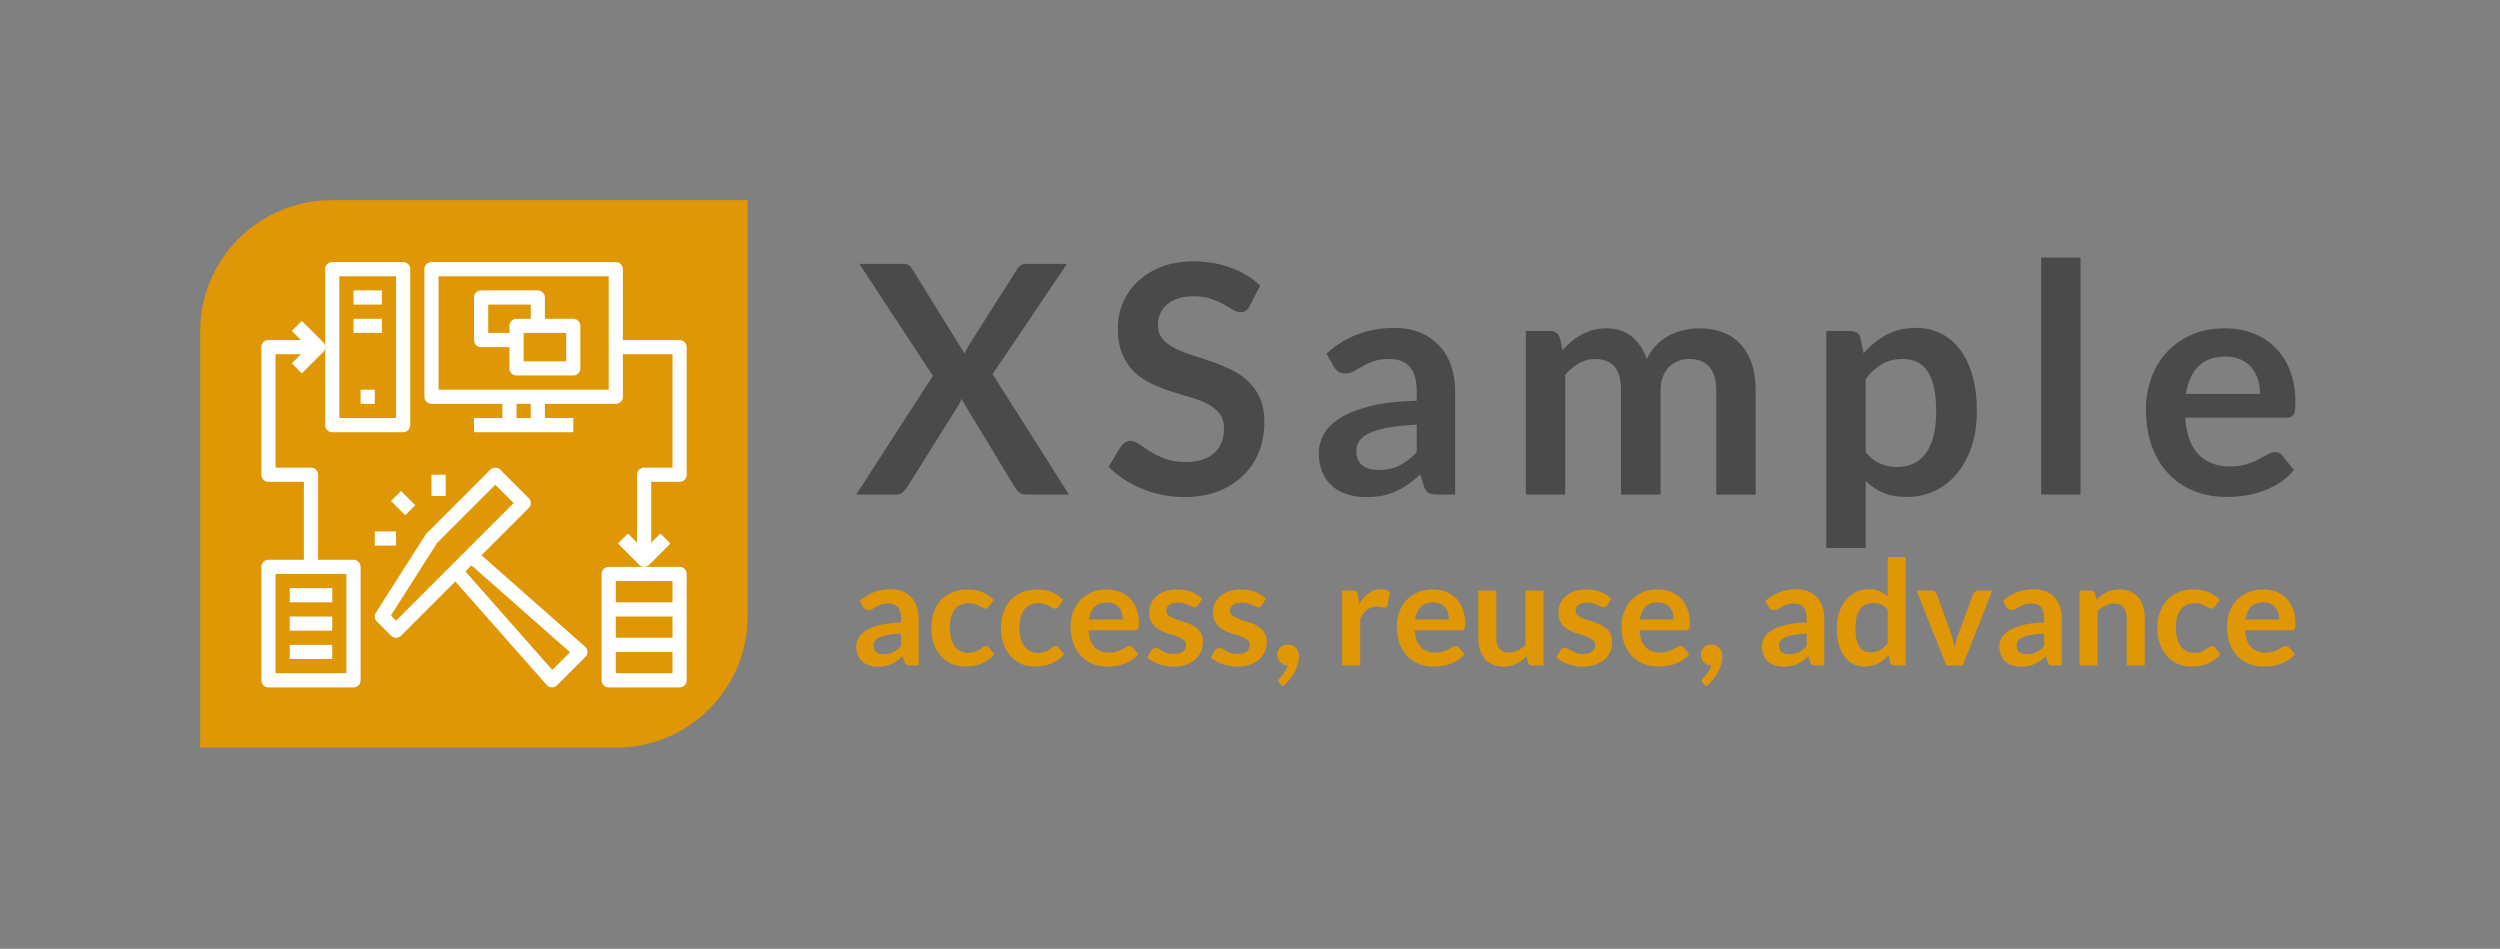<svg xmlns="http://www.w3.org/2000/svg" id="SvgjsSvg238939" width="4096" height="1554.565" version="1.1" xmlns:xlink="http://www.w3.org/1999/xlink" xmlns:svgjs="http://svgjs.com/svgjs"><rect width="100%" height="100%" fill="#808080" stroke="none"/><defs id="SvgjsDefs238940"></defs><g id="SvgjsG238941" transform="translate(328, 328) scale(34.4)" opacity="1"><defs id="SvgjsDefs75552"></defs><g id="SvgjsG75553" transform="scale(0.216)" opacity="1"><g id="SvgjsG75554" class="9CbTZCT4v" transform="translate(0, 0) scale(1.207)" light-content="false" non-strokable="false" fill="#e09706"><path d="M24 0h76v76c0 13.255-10.745 24-24 24H0V24C0 10.745 10.745 0 24 0z"></path></g><g id="SvgjsG75555" class="iuI4qYyWGp" transform="translate(10.363, 10.519) scale(1.563)" light-content="true" non-strokable="false" fill="#ffffff"><path d="M12 26h10a1 1 0 0 0 1-1V3a1 1 0 0 0-1-1H12a1 1 0 0 0-1 1v22a1 1 0 0 0 1 1zm1-22h8v20h-8V4zM6 48h6v2H6zm0 4h6v2H6zm0 4h6v2H6z"></path><path d="M3 62h12a1 1 0 0 0 1-1V45a1 1 0 0 0-1-1h-5V32a1 1 0 0 0-1-1H4V15h3.586l-1.293 1.293 1.414 1.414 3-3a.997.997 0 0 0 0-1.414l-3-3-1.414 1.414L7.586 13H3a1 1 0 0 0-1 1v18a1 1 0 0 0 1 1h5v11H3a1 1 0 0 0-1 1v16a1 1 0 0 0 1 1zm1-16h10v14H4V46zm46 0v15a1 1 0 0 0 1 1h10a1 1 0 0 0 1-1V46a1 1 0 0 0-1-1H51a1 1 0 0 0-1 1zm2 6h8v3h-8v-3zm0 8v-3h8v3h-8zm8-13v3h-8v-3h8zM16 20h2v2h-2zM15 6h4v2h-4zm0 4h4v2h-4zm18 4h4v3a1 1 0 0 0 1 1h8a1 1 0 0 0 1-1v-6a1 1 0 0 0-1-1h-4V7a1 1 0 0 0-1-1h-8a1 1 0 0 0-1 1v6a1 1 0 0 0 1 1zm12 2h-6v-4h6v4zM34 8h6v2h-2a1 1 0 0 0-1 1v1h-3V8z"></path><path d="M61 13h-8V3a1 1 0 0 0-1-1H26a1 1 0 0 0-1 1v18a1 1 0 0 0 1 1h10v2h-4v2h14v-2h-4v-2h10a1 1 0 0 0 1-1v-6h7v16h-4a.997.997 0 0 0-1 1v9.586l-1.293-1.293-1.414 1.414 3 3a.997.997 0 0 0 1.414 0l3-3-1.414-1.414L57 41.586V33h4a.997.997 0 0 0 1-1V14a1 1 0 0 0-1-1zM40 24h-2v-2h2v2zm11-4H27V4h24v16zM25.156 40.463l-7 11a1 1 0 0 0 .137 1.244l2 2a.997.997 0 0 0 1.414 0l7.654-7.654L42.25 61.662c.183.207.443.329.719.338H43c.265 0 .52-.105.707-.293l4-4a.998.998 0 0 0-.046-1.457L33.054 43.361l6.654-6.654a.999.999 0 0 0 0-1.414l-4-4a.999.999 0 0 0-1.414 0l-9 9a.934.934 0 0 0-.138.17zM43.045 59.54L30.778 45.637l.859-.859L45.54 57.045l-2.495 2.495zM35 33.414L37.586 36l-6.699 6.699-2.188 2.188L21 52.586l-.726-.726 6.51-10.231L35 33.414zm-14.707 2.293l1.414-1.414 2 2-1.415 1.414zM26 32h2v3h-2zm-8 8h3v2h-3z"></path></g><g id="SvgjsG75556" class="text" transform="translate(304.325, 64.904) scale(1)" light-content="false" fill="#4a4a4a"><path d="M-142.76 -26.17L-159.67 0L-150.81 0C-150.25 0 -149.78 -0.17 -149.4 -0.51C-149.03 -0.85 -148.71 -1.22 -148.45 -1.62L-137.16 -19.63C-137.05 -19.84 -136.93 -20.06 -136.81 -20.31C-136.7 -20.56 -136.59 -20.82 -136.5 -21.1L-124.71 -1.62C-124.46 -1.2 -124.13 -0.82 -123.75 -0.49C-123.36 -0.16 -122.85 0 -122.22 0L-112.76 0L-129.6 -26.55L-113.21 -50.86L-122.29 -50.86C-123.11 -50.86 -123.78 -50.42 -124.29 -49.55L-134.88 -32.85C-135.07 -32.54 -135.23 -32.25 -135.37 -31.95C-135.51 -31.66 -135.64 -31.36 -135.76 -31.06L-147.33 -49.73C-147.56 -50.13 -147.83 -50.42 -148.12 -50.59C-148.41 -50.77 -148.89 -50.86 -149.54 -50.86L-158.97 -50.86Z M-72.91 -41.61L-70.59 -46.07C-72.37 -47.76 -74.53 -49.07 -77.06 -50.01C-79.59 -50.95 -82.36 -51.42 -85.36 -51.42C-88.01 -51.42 -90.36 -51.01 -92.43 -50.19C-94.49 -49.37 -96.23 -48.28 -97.65 -46.92C-99.07 -45.56 -100.15 -44 -100.89 -42.24C-101.62 -40.48 -101.99 -38.68 -101.99 -36.82C-101.99 -34.5 -101.66 -32.55 -100.99 -30.97C-100.32 -29.38 -99.44 -28.07 -98.34 -27.01C-97.23 -25.96 -95.98 -25.1 -94.57 -24.44C-93.17 -23.79 -91.74 -23.22 -90.28 -22.76C-88.83 -22.29 -87.4 -21.85 -85.99 -21.45C-84.58 -21.06 -83.33 -20.57 -82.23 -19.99C-81.13 -19.42 -80.24 -18.71 -79.57 -17.87C-78.9 -17.02 -78.57 -15.93 -78.57 -14.6C-78.57 -12.2 -79.31 -10.37 -80.79 -9.09C-82.26 -7.81 -84.35 -7.17 -87.05 -7.17C-88.8 -7.17 -90.31 -7.42 -91.57 -7.9C-92.82 -8.38 -93.91 -8.91 -94.84 -9.5C-95.76 -10.08 -96.57 -10.62 -97.25 -11.1C-97.93 -11.58 -98.56 -11.82 -99.14 -11.82C-99.59 -11.82 -99.99 -11.71 -100.36 -11.48C-100.72 -11.26 -101.03 -10.98 -101.29 -10.66L-104.03 -6.12C-103.05 -5.11 -101.93 -4.2 -100.67 -3.38C-99.42 -2.56 -98.07 -1.85 -96.63 -1.27C-95.19 -0.68 -93.68 -0.23 -92.11 0.09C-90.54 0.4 -88.95 0.56 -87.33 0.56C-84.51 0.56 -82.02 0.13 -79.84 -0.72C-77.66 -1.58 -75.81 -2.75 -74.3 -4.24C-72.78 -5.73 -71.64 -7.47 -70.85 -9.48C-70.07 -11.48 -69.67 -13.63 -69.67 -15.93C-69.67 -18.04 -70.01 -19.84 -70.67 -21.31C-71.34 -22.79 -72.23 -24.04 -73.33 -25.06C-74.43 -26.08 -75.69 -26.92 -77.09 -27.59C-78.5 -28.26 -79.94 -28.85 -81.4 -29.35C-82.87 -29.85 -84.3 -30.33 -85.71 -30.77C-87.12 -31.22 -88.37 -31.72 -89.47 -32.29C-90.58 -32.85 -91.46 -33.53 -92.13 -34.33C-92.8 -35.12 -93.13 -36.12 -93.13 -37.32C-93.13 -38.25 -92.97 -39.12 -92.64 -39.9C-92.31 -40.69 -91.81 -41.36 -91.14 -41.92C-90.48 -42.49 -89.65 -42.93 -88.68 -43.24C-87.71 -43.56 -86.57 -43.72 -85.25 -43.72C-83.8 -43.72 -82.54 -43.53 -81.47 -43.17C-80.41 -42.81 -79.47 -42.4 -78.68 -41.96C-77.88 -41.51 -77.19 -41.11 -76.6 -40.74C-76.01 -40.38 -75.49 -40.2 -75.02 -40.2C-74.55 -40.2 -74.14 -40.31 -73.8 -40.52C-73.46 -40.73 -73.17 -41.09 -72.91 -41.61Z M-27.61 0L-27.61 -22.79C-27.61 -24.83 -27.91 -26.71 -28.51 -28.42C-29.1 -30.13 -29.98 -31.6 -31.13 -32.83C-32.27 -34.06 -33.68 -35.02 -35.33 -35.72C-36.98 -36.41 -38.86 -36.75 -40.97 -36.75C-46.84 -36.75 -51.84 -34.85 -55.99 -31.06L-54.41 -28.28C-54.15 -27.83 -53.81 -27.46 -53.39 -27.15C-52.97 -26.85 -52.46 -26.69 -51.88 -26.69C-51.17 -26.69 -50.53 -26.86 -49.94 -27.19C-49.36 -27.51 -48.72 -27.88 -48.02 -28.29C-47.33 -28.7 -46.52 -29.07 -45.58 -29.4C-44.64 -29.73 -43.47 -29.89 -42.06 -29.89C-40.12 -29.89 -38.63 -29.31 -37.61 -28.15C-36.59 -26.99 -36.08 -25.21 -36.08 -22.79L-36.08 -20.68C-40.19 -20.59 -43.62 -20.19 -46.39 -19.48C-49.16 -18.78 -51.37 -17.9 -53.04 -16.83C-54.7 -15.76 -55.89 -14.57 -56.61 -13.24C-57.32 -11.92 -57.68 -10.57 -57.68 -9.21C-57.68 -7.6 -57.42 -6.18 -56.91 -4.96C-56.39 -3.74 -55.67 -2.72 -54.74 -1.9C-53.82 -1.08 -52.71 -0.46 -51.42 -0.05C-50.13 0.36 -48.72 0.56 -47.2 0.56C-45.91 0.56 -44.74 0.46 -43.68 0.25C-42.63 0.04 -41.63 -0.28 -40.69 -0.7C-39.75 -1.13 -38.85 -1.65 -37.97 -2.27C-37.09 -2.89 -36.19 -3.61 -35.28 -4.43L-34.5 -1.86C-34.27 -1.11 -33.92 -0.62 -33.45 -0.37C-32.98 -0.12 -32.33 0 -31.51 0ZM-44.49 -5.42C-45.94 -5.42 -47.12 -5.74 -48.02 -6.4C-48.93 -7.06 -49.38 -8.15 -49.38 -9.67C-49.38 -10.45 -49.16 -11.16 -48.73 -11.82C-48.29 -12.47 -47.56 -13.05 -46.53 -13.54C-45.5 -14.03 -44.13 -14.44 -42.43 -14.75C-40.73 -15.07 -38.62 -15.29 -36.08 -15.4L-36.08 -9.32C-36.72 -8.66 -37.34 -8.1 -37.97 -7.61C-38.59 -7.13 -39.23 -6.73 -39.9 -6.4C-40.57 -6.07 -41.28 -5.83 -42.03 -5.66C-42.78 -5.5 -43.6 -5.42 -44.49 -5.42Z M-12.03 0L-3.34 0L-3.34 -26.41C-2.4 -27.49 -1.39 -28.34 -0.3 -28.96C0.79 -29.58 1.96 -29.89 3.2 -29.89C5.1 -29.89 6.54 -29.34 7.51 -28.24C8.48 -27.14 8.97 -25.38 8.97 -22.97L8.97 0L17.69 0L17.69 -22.97C17.69 -24.09 17.85 -25.09 18.18 -25.96C18.51 -26.82 18.96 -27.54 19.54 -28.12C20.11 -28.69 20.78 -29.13 21.54 -29.44C22.3 -29.74 23.13 -29.89 24.02 -29.89C25.97 -29.89 27.44 -29.31 28.45 -28.15C29.46 -26.99 29.97 -25.26 29.97 -22.97L29.97 0L38.65 0L38.65 -22.97C38.65 -25.15 38.38 -27.08 37.83 -28.77C37.27 -30.46 36.47 -31.89 35.42 -33.06C34.36 -34.23 33.06 -35.12 31.51 -35.73C29.97 -36.34 28.19 -36.65 26.2 -36.65C25.05 -36.65 23.91 -36.52 22.77 -36.26C21.64 -36 20.56 -35.6 19.55 -35.06C18.55 -34.53 17.62 -33.83 16.78 -32.97C15.93 -32.12 15.23 -31.09 14.67 -29.89C13.94 -31.93 12.84 -33.57 11.38 -34.8C9.91 -36.03 8.04 -36.65 5.77 -36.65C4.69 -36.65 3.7 -36.52 2.8 -36.28C1.89 -36.03 1.05 -35.7 0.26 -35.28C-0.52 -34.85 -1.26 -34.35 -1.95 -33.76C-2.64 -33.18 -3.31 -32.53 -3.94 -31.83L-4.5 -34.5C-4.85 -35.56 -5.59 -36.08 -6.72 -36.08L-12.03 -36.08Z M54.23 11.78L62.92 11.78L62.92 -2.99C64.05 -1.89 65.32 -1.03 66.74 -0.4C68.15 0.22 69.88 0.53 71.92 0.53C74.29 0.53 76.43 0.05 78.34 -0.9C80.25 -1.85 81.88 -3.17 83.23 -4.85C84.58 -6.54 85.62 -8.53 86.34 -10.83C87.07 -13.13 87.43 -15.63 87.43 -18.32C87.43 -21.28 87.11 -23.9 86.47 -26.18C85.82 -28.47 84.91 -30.39 83.72 -31.95C82.54 -33.51 81.13 -34.7 79.5 -35.52C77.87 -36.34 76.07 -36.75 74.1 -36.75C71.57 -36.75 69.36 -36.24 67.47 -35.21C65.59 -34.17 63.92 -32.83 62.46 -31.16L61.76 -34.5C61.64 -35.04 61.38 -35.44 60.99 -35.7C60.59 -35.96 60.11 -36.08 59.54 -36.08L54.23 -36.08ZM71.11 -29.89C72.26 -29.89 73.29 -29.68 74.19 -29.26C75.09 -28.84 75.86 -28.17 76.5 -27.26C77.13 -26.34 77.61 -25.15 77.95 -23.69C78.29 -22.22 78.46 -20.43 78.46 -18.32C78.46 -16.24 78.27 -14.43 77.87 -12.89C77.47 -11.35 76.9 -10.08 76.16 -9.07C75.42 -8.07 74.52 -7.32 73.45 -6.82C72.39 -6.33 71.2 -6.08 69.88 -6.08C68.55 -6.08 67.3 -6.32 66.14 -6.81C64.98 -7.29 63.9 -8.14 62.92 -9.36L62.92 -25.53C64.02 -26.92 65.21 -27.99 66.49 -28.75C67.77 -29.51 69.31 -29.89 71.11 -29.89Z M110.29 -52.26L101.61 -52.26L101.61 0L110.29 0Z M142.05 -36.65C139.36 -36.65 136.94 -36.18 134.79 -35.24C132.64 -34.3 130.83 -33.03 129.34 -31.42C127.85 -29.82 126.71 -27.93 125.91 -25.76C125.11 -23.59 124.71 -21.28 124.71 -18.82C124.71 -15.65 125.17 -12.87 126.09 -10.46C127 -8.06 128.25 -6.04 129.85 -4.41C131.44 -2.78 133.32 -1.55 135.48 -0.72C137.63 0.11 139.97 0.53 142.47 0.53C143.74 0.53 145.05 0.43 146.4 0.25C147.74 0.06 149.07 -0.26 150.37 -0.72C151.67 -1.18 152.92 -1.79 154.12 -2.55C155.31 -3.31 156.39 -4.26 157.35 -5.38L154.82 -8.55C154.63 -8.8 154.41 -9 154.15 -9.14C153.89 -9.28 153.59 -9.36 153.24 -9.36C152.7 -9.36 152.14 -9.19 151.57 -8.86C150.99 -8.53 150.32 -8.17 149.56 -7.77C148.8 -7.37 147.91 -7.01 146.89 -6.68C145.87 -6.35 144.66 -6.19 143.25 -6.19C140.39 -6.19 138.09 -7.06 136.36 -8.79C134.62 -10.53 133.62 -13.25 133.37 -16.95L155.66 -16.95C156.06 -16.95 156.39 -17 156.65 -17.11C156.91 -17.22 157.11 -17.39 157.26 -17.64C157.42 -17.88 157.52 -18.22 157.58 -18.66C157.64 -19.09 157.67 -19.64 157.67 -20.29C157.67 -22.9 157.28 -25.21 156.51 -27.24C155.73 -29.27 154.66 -30.98 153.27 -32.37C151.89 -33.77 150.24 -34.83 148.33 -35.56C146.42 -36.28 144.33 -36.65 142.05 -36.65ZM142.23 -30.42C143.52 -30.42 144.64 -30.21 145.6 -29.77C146.57 -29.34 147.36 -28.75 148 -28C148.63 -27.25 149.1 -26.37 149.4 -25.38C149.71 -24.38 149.86 -23.32 149.86 -22.19L133.54 -22.19C133.94 -24.82 134.85 -26.85 136.28 -28.28C137.72 -29.71 139.7 -30.42 142.23 -30.42Z"></path></g><g id="SvgjsG75557" class="text" transform="translate(303.225, 102.595) scale(1)" light-content="false" fill="#e09706"><path d="M-144.81 0L-144.81 -10.43C-144.81 -11.36 -144.95 -12.22 -145.22 -13C-145.5 -13.78 -145.9 -14.46 -146.42 -15.02C-146.95 -15.58 -147.59 -16.02 -148.35 -16.34C-149.1 -16.66 -149.96 -16.82 -150.93 -16.82C-153.61 -16.82 -155.9 -15.95 -157.8 -14.21L-157.08 -12.94C-156.96 -12.73 -156.8 -12.56 -156.61 -12.42C-156.42 -12.28 -156.19 -12.21 -155.92 -12.21C-155.6 -12.21 -155.3 -12.29 -155.03 -12.44C-154.76 -12.59 -154.47 -12.76 -154.16 -12.95C-153.84 -13.13 -153.47 -13.3 -153.04 -13.45C-152.61 -13.6 -152.07 -13.68 -151.43 -13.68C-150.54 -13.68 -149.86 -13.41 -149.39 -12.88C-148.93 -12.35 -148.69 -11.53 -148.69 -10.43L-148.69 -9.46C-150.57 -9.42 -152.14 -9.24 -153.41 -8.91C-154.67 -8.59 -155.69 -8.19 -156.45 -7.7C-157.21 -7.21 -157.75 -6.66 -158.08 -6.06C-158.41 -5.45 -158.57 -4.84 -158.57 -4.22C-158.57 -3.48 -158.45 -2.83 -158.22 -2.27C-157.98 -1.71 -157.65 -1.24 -157.23 -0.87C-156.8 -0.49 -156.3 -0.21 -155.71 -0.02C-155.12 0.16 -154.47 0.26 -153.78 0.26C-153.19 0.26 -152.65 0.21 -152.17 0.11C-151.69 0.02 -151.23 -0.13 -150.8 -0.32C-150.37 -0.51 -149.96 -0.75 -149.55 -1.04C-149.15 -1.32 -148.74 -1.65 -148.32 -2.03L-147.97 -0.85C-147.86 -0.51 -147.7 -0.28 -147.49 -0.17C-147.27 -0.06 -146.98 0 -146.6 0ZM-152.54 -2.48C-153.2 -2.48 -153.74 -2.63 -154.16 -2.93C-154.57 -3.23 -154.77 -3.73 -154.77 -4.43C-154.77 -4.78 -154.68 -5.11 -154.48 -5.41C-154.28 -5.71 -153.94 -5.97 -153.47 -6.2C-153 -6.42 -152.37 -6.61 -151.6 -6.75C-150.82 -6.9 -149.85 -6.99 -148.69 -7.05L-148.69 -4.26C-148.98 -3.96 -149.27 -3.7 -149.55 -3.48C-149.84 -3.26 -150.13 -3.08 -150.44 -2.93C-150.74 -2.78 -151.07 -2.67 -151.41 -2.59C-151.75 -2.52 -152.13 -2.48 -152.54 -2.48Z M-129.3 -13.02L-128.26 -14.47C-129 -15.21 -129.83 -15.77 -130.76 -16.17C-131.69 -16.57 -132.77 -16.77 -134 -16.77C-135.3 -16.77 -136.45 -16.55 -137.44 -16.12C-138.44 -15.69 -139.28 -15.1 -139.95 -14.35C-140.63 -13.59 -141.14 -12.69 -141.49 -11.66C-141.84 -10.62 -142.01 -9.5 -142.01 -8.29C-142.01 -6.94 -141.82 -5.73 -141.43 -4.67C-141.04 -3.62 -140.5 -2.72 -139.83 -2C-139.16 -1.27 -138.38 -0.71 -137.48 -0.33C-136.58 0.05 -135.62 0.24 -134.6 0.24C-134.02 0.24 -133.43 0.2 -132.84 0.11C-132.25 0.03 -131.68 -0.12 -131.13 -0.33C-130.58 -0.54 -130.04 -0.82 -129.53 -1.17C-129.01 -1.52 -128.54 -1.95 -128.1 -2.46L-129.24 -3.91C-129.4 -4.16 -129.64 -4.28 -129.96 -4.28C-130.21 -4.28 -130.43 -4.2 -130.63 -4.05C-130.83 -3.89 -131.06 -3.72 -131.33 -3.53C-131.6 -3.34 -131.93 -3.17 -132.32 -3.02C-132.71 -2.86 -133.22 -2.78 -133.86 -2.78C-134.49 -2.78 -135.06 -2.9 -135.56 -3.15C-136.07 -3.39 -136.49 -3.74 -136.85 -4.21C-137.2 -4.67 -137.47 -5.25 -137.66 -5.94C-137.85 -6.62 -137.94 -7.41 -137.94 -8.29C-137.94 -9.13 -137.86 -9.89 -137.69 -10.56C-137.51 -11.23 -137.25 -11.81 -136.91 -12.28C-136.56 -12.75 -136.12 -13.11 -135.59 -13.36C-135.07 -13.62 -134.46 -13.74 -133.76 -13.74C-133.21 -13.74 -132.75 -13.68 -132.38 -13.56C-132.01 -13.43 -131.69 -13.29 -131.43 -13.14C-131.16 -12.98 -130.93 -12.84 -130.73 -12.72C-130.54 -12.6 -130.34 -12.54 -130.14 -12.54C-129.92 -12.54 -129.76 -12.58 -129.65 -12.66C-129.54 -12.75 -129.42 -12.87 -129.3 -13.02Z M-113.95 -13.02L-112.9 -14.47C-113.65 -15.21 -114.48 -15.77 -115.41 -16.17C-116.34 -16.57 -117.42 -16.77 -118.65 -16.77C-119.95 -16.77 -121.1 -16.55 -122.09 -16.12C-123.09 -15.69 -123.93 -15.1 -124.6 -14.35C-125.28 -13.59 -125.79 -12.69 -126.14 -11.66C-126.49 -10.62 -126.66 -9.5 -126.66 -8.29C-126.66 -6.94 -126.47 -5.73 -126.08 -4.67C-125.68 -3.62 -125.15 -2.72 -124.48 -2C-123.81 -1.27 -123.03 -0.71 -122.13 -0.33C-121.22 0.05 -120.26 0.24 -119.24 0.24C-118.67 0.24 -118.08 0.2 -117.49 0.11C-116.9 0.03 -116.33 -0.12 -115.78 -0.33C-115.22 -0.54 -114.69 -0.82 -114.18 -1.17C-113.66 -1.52 -113.18 -1.95 -112.74 -2.46L-113.89 -3.91C-114.05 -4.16 -114.29 -4.28 -114.61 -4.28C-114.86 -4.28 -115.08 -4.2 -115.28 -4.05C-115.48 -3.89 -115.71 -3.72 -115.98 -3.53C-116.25 -3.34 -116.58 -3.17 -116.97 -3.02C-117.36 -2.86 -117.87 -2.78 -118.5 -2.78C-119.14 -2.78 -119.71 -2.9 -120.21 -3.15C-120.71 -3.39 -121.14 -3.74 -121.5 -4.21C-121.85 -4.67 -122.12 -5.25 -122.31 -5.94C-122.5 -6.62 -122.59 -7.41 -122.59 -8.29C-122.59 -9.13 -122.51 -9.89 -122.33 -10.56C-122.16 -11.23 -121.9 -11.81 -121.55 -12.28C-121.21 -12.75 -120.77 -13.11 -120.24 -13.36C-119.72 -13.62 -119.11 -13.74 -118.41 -13.74C-117.86 -13.74 -117.4 -13.68 -117.03 -13.56C-116.66 -13.43 -116.34 -13.29 -116.07 -13.14C-115.81 -12.98 -115.58 -12.84 -115.38 -12.72C-115.19 -12.6 -114.99 -12.54 -114.79 -12.54C-114.57 -12.54 -114.41 -12.58 -114.3 -12.66C-114.18 -12.75 -114.07 -12.87 -113.95 -13.02Z M-103.38 -16.77C-104.61 -16.77 -105.72 -16.55 -106.7 -16.12C-107.68 -15.69 -108.51 -15.11 -109.2 -14.38C-109.88 -13.64 -110.4 -12.78 -110.76 -11.79C-111.13 -10.79 -111.31 -9.74 -111.31 -8.61C-111.31 -7.16 -111.1 -5.89 -110.68 -4.79C-110.27 -3.69 -109.69 -2.77 -108.96 -2.02C-108.23 -1.27 -107.37 -0.71 -106.39 -0.33C-105.4 0.05 -104.33 0.24 -103.19 0.24C-102.61 0.24 -102.01 0.2 -101.39 0.11C-100.77 0.03 -100.17 -0.12 -99.57 -0.33C-98.98 -0.54 -98.41 -0.82 -97.86 -1.17C-97.31 -1.52 -96.82 -1.95 -96.38 -2.46L-97.54 -3.91C-97.62 -4.03 -97.73 -4.12 -97.84 -4.18C-97.96 -4.25 -98.1 -4.28 -98.26 -4.28C-98.51 -4.28 -98.76 -4.21 -99.03 -4.06C-99.29 -3.9 -99.59 -3.74 -99.94 -3.56C-100.29 -3.37 -100.7 -3.21 -101.17 -3.06C-101.63 -2.91 -102.19 -2.83 -102.83 -2.83C-104.14 -2.83 -105.19 -3.23 -105.99 -4.02C-106.78 -4.82 -107.24 -6.06 -107.35 -7.76L-97.15 -7.76C-96.97 -7.76 -96.82 -7.78 -96.7 -7.83C-96.58 -7.88 -96.49 -7.96 -96.42 -8.07C-96.35 -8.18 -96.3 -8.34 -96.27 -8.54C-96.25 -8.73 -96.23 -8.98 -96.23 -9.28C-96.23 -10.48 -96.41 -11.53 -96.77 -12.46C-97.12 -13.39 -97.61 -14.17 -98.25 -14.81C-98.88 -15.45 -99.63 -15.94 -100.51 -16.27C-101.38 -16.6 -102.34 -16.77 -103.38 -16.77ZM-103.3 -13.92C-102.71 -13.92 -102.19 -13.82 -101.75 -13.62C-101.31 -13.42 -100.95 -13.15 -100.66 -12.81C-100.37 -12.47 -100.16 -12.07 -100.02 -11.61C-99.88 -11.15 -99.81 -10.67 -99.81 -10.15L-107.27 -10.15C-107.09 -11.36 -106.67 -12.28 -106.02 -12.94C-105.36 -13.59 -104.46 -13.92 -103.3 -13.92Z M-83.2 -13.29L-82.3 -14.72C-82.92 -15.34 -83.7 -15.83 -84.63 -16.2C-85.57 -16.58 -86.6 -16.77 -87.74 -16.77C-88.76 -16.77 -89.66 -16.63 -90.43 -16.36C-91.21 -16.08 -91.86 -15.72 -92.38 -15.26C-92.9 -14.81 -93.29 -14.27 -93.56 -13.66C-93.83 -13.05 -93.97 -12.41 -93.97 -11.73C-93.97 -11 -93.85 -10.38 -93.62 -9.86C-93.39 -9.35 -93.08 -8.91 -92.7 -8.56C-92.32 -8.21 -91.89 -7.91 -91.4 -7.68C-90.91 -7.45 -90.41 -7.25 -89.9 -7.08C-89.39 -6.91 -88.89 -6.75 -88.41 -6.61C-87.92 -6.46 -87.48 -6.3 -87.1 -6.11C-86.72 -5.93 -86.42 -5.72 -86.19 -5.47C-85.95 -5.22 -85.84 -4.91 -85.84 -4.52C-85.84 -4.26 -85.89 -4.01 -85.99 -3.77C-86.09 -3.53 -86.25 -3.32 -86.47 -3.14C-86.69 -2.96 -86.97 -2.81 -87.31 -2.7C-87.65 -2.58 -88.05 -2.53 -88.53 -2.53C-89.13 -2.53 -89.62 -2.6 -90.02 -2.74C-90.41 -2.87 -90.75 -3.03 -91.04 -3.19C-91.33 -3.35 -91.58 -3.5 -91.8 -3.64C-92.02 -3.78 -92.25 -3.85 -92.5 -3.85C-92.75 -3.85 -92.95 -3.8 -93.11 -3.7C-93.27 -3.6 -93.41 -3.47 -93.53 -3.28L-94.45 -1.77C-94.13 -1.48 -93.75 -1.21 -93.33 -0.97C-92.91 -0.72 -92.44 -0.5 -91.95 -0.32C-91.45 -0.14 -90.93 0 -90.39 0.1C-89.84 0.21 -89.29 0.26 -88.72 0.26C-87.66 0.26 -86.72 0.12 -85.9 -0.15C-85.07 -0.43 -84.39 -0.81 -83.83 -1.3C-83.27 -1.78 -82.85 -2.36 -82.56 -3.03C-82.27 -3.7 -82.12 -4.44 -82.12 -5.23C-82.12 -5.89 -82.24 -6.46 -82.47 -6.94C-82.7 -7.41 -83 -7.81 -83.39 -8.15C-83.77 -8.49 -84.2 -8.77 -84.68 -8.99C-85.16 -9.21 -85.66 -9.4 -86.16 -9.57C-86.67 -9.75 -87.16 -9.9 -87.64 -10.05C-88.12 -10.19 -88.56 -10.36 -88.94 -10.54C-89.32 -10.72 -89.62 -10.93 -89.85 -11.18C-90.08 -11.42 -90.2 -11.71 -90.2 -12.07C-90.2 -12.6 -89.97 -13.04 -89.52 -13.37C-89.07 -13.7 -88.46 -13.87 -87.67 -13.87C-87.17 -13.87 -86.73 -13.82 -86.36 -13.71C-85.99 -13.6 -85.66 -13.48 -85.37 -13.35C-85.08 -13.21 -84.83 -13.09 -84.61 -12.99C-84.39 -12.88 -84.18 -12.82 -83.99 -12.82C-83.81 -12.82 -83.66 -12.86 -83.54 -12.93C-83.42 -13 -83.31 -13.12 -83.2 -13.29Z M-69.14 -13.29L-68.24 -14.72C-68.86 -15.34 -69.64 -15.83 -70.57 -16.2C-71.5 -16.58 -72.54 -16.77 -73.67 -16.77C-74.69 -16.77 -75.59 -16.63 -76.37 -16.36C-77.15 -16.08 -77.8 -15.72 -78.32 -15.26C-78.84 -14.81 -79.23 -14.27 -79.5 -13.66C-79.77 -13.05 -79.9 -12.41 -79.9 -11.73C-79.9 -11 -79.79 -10.38 -79.56 -9.86C-79.32 -9.35 -79.02 -8.91 -78.64 -8.56C-78.26 -8.21 -77.82 -7.91 -77.34 -7.68C-76.85 -7.45 -76.35 -7.25 -75.84 -7.08C-75.33 -6.91 -74.83 -6.75 -74.34 -6.61C-73.85 -6.46 -73.42 -6.3 -73.04 -6.11C-72.66 -5.93 -72.35 -5.72 -72.12 -5.47C-71.89 -5.22 -71.78 -4.91 -71.78 -4.52C-71.78 -4.26 -71.83 -4.01 -71.93 -3.77C-72.03 -3.53 -72.19 -3.32 -72.41 -3.14C-72.63 -2.96 -72.91 -2.81 -73.25 -2.7C-73.59 -2.58 -73.99 -2.53 -74.46 -2.53C-75.06 -2.53 -75.56 -2.6 -75.95 -2.74C-76.34 -2.87 -76.68 -3.03 -76.97 -3.19C-77.26 -3.35 -77.52 -3.5 -77.74 -3.64C-77.96 -3.78 -78.19 -3.85 -78.44 -3.85C-78.68 -3.85 -78.89 -3.8 -79.05 -3.7C-79.21 -3.6 -79.35 -3.47 -79.47 -3.28L-80.38 -1.77C-80.06 -1.48 -79.69 -1.21 -79.27 -0.97C-78.84 -0.72 -78.38 -0.5 -77.88 -0.32C-77.38 -0.14 -76.86 0 -76.32 0.1C-75.78 0.21 -75.22 0.26 -74.66 0.26C-73.59 0.26 -72.65 0.12 -71.83 -0.15C-71.01 -0.43 -70.32 -0.81 -69.76 -1.3C-69.21 -1.78 -68.78 -2.36 -68.49 -3.03C-68.2 -3.7 -68.06 -4.44 -68.06 -5.23C-68.06 -5.89 -68.17 -6.46 -68.4 -6.94C-68.63 -7.41 -68.94 -7.81 -69.32 -8.15C-69.7 -8.49 -70.13 -8.77 -70.62 -8.99C-71.1 -9.21 -71.59 -9.4 -72.1 -9.57C-72.6 -9.75 -73.09 -9.9 -73.58 -10.05C-74.06 -10.19 -74.49 -10.36 -74.87 -10.54C-75.25 -10.72 -75.56 -10.93 -75.79 -11.18C-76.02 -11.42 -76.14 -11.71 -76.14 -12.07C-76.14 -12.6 -75.91 -13.04 -75.46 -13.37C-75.01 -13.7 -74.39 -13.87 -73.61 -13.87C-73.11 -13.87 -72.67 -13.82 -72.3 -13.71C-71.93 -13.6 -71.6 -13.48 -71.31 -13.35C-71.02 -13.21 -70.76 -13.09 -70.54 -12.99C-70.32 -12.88 -70.12 -12.82 -69.92 -12.82C-69.74 -12.82 -69.59 -12.86 -69.47 -12.93C-69.36 -13 -69.24 -13.12 -69.14 -13.29Z M-65.71 -2.45C-65.71 -2.1 -65.65 -1.79 -65.54 -1.5C-65.43 -1.21 -65.27 -0.95 -65.07 -0.74C-64.87 -0.53 -64.64 -0.36 -64.36 -0.23C-64.08 -0.11 -63.77 -0.05 -63.44 -0.05C-63.5 0.27 -63.61 0.58 -63.75 0.86C-63.9 1.15 -64.06 1.41 -64.23 1.65C-64.4 1.89 -64.57 2.11 -64.74 2.29C-64.92 2.48 -65.06 2.64 -65.18 2.77C-65.26 2.85 -65.34 2.95 -65.4 3.06C-65.45 3.16 -65.48 3.26 -65.48 3.35C-65.48 3.58 -65.39 3.78 -65.19 3.94L-64.5 4.57C-63.93 4.12 -63.43 3.63 -62.99 3.09C-62.55 2.55 -62.18 2 -61.88 1.43C-61.58 0.86 -61.35 0.3 -61.2 -0.27C-61.04 -0.84 -60.96 -1.38 -60.96 -1.9C-60.96 -2.26 -61.01 -2.61 -61.11 -2.94C-61.2 -3.26 -61.35 -3.55 -61.56 -3.81C-61.76 -4.06 -62.01 -4.26 -62.31 -4.4C-62.61 -4.55 -62.97 -4.62 -63.38 -4.62C-63.72 -4.62 -64.04 -4.56 -64.33 -4.45C-64.61 -4.34 -64.86 -4.18 -65.07 -3.98C-65.27 -3.78 -65.43 -3.55 -65.54 -3.29C-65.65 -3.03 -65.71 -2.75 -65.71 -2.45Z M-51.42 0L-47.45 0L-47.45 -10.28C-47.04 -11.16 -46.54 -11.83 -45.95 -12.29C-45.36 -12.74 -44.65 -12.97 -43.82 -12.97C-43.36 -12.97 -42.99 -12.93 -42.71 -12.86C-42.44 -12.78 -42.22 -12.74 -42.05 -12.74C-41.87 -12.74 -41.73 -12.78 -41.62 -12.87C-41.51 -12.95 -41.44 -13.08 -41.41 -13.28L-40.9 -16.25C-41.43 -16.63 -42.11 -16.82 -42.92 -16.82C-43.91 -16.82 -44.8 -16.52 -45.59 -15.93C-46.39 -15.34 -47.08 -14.54 -47.67 -13.52L-47.91 -15.51C-47.97 -15.88 -48.07 -16.13 -48.23 -16.28C-48.39 -16.43 -48.68 -16.51 -49.09 -16.51L-51.42 -16.51Z M-31.45 -16.77C-32.68 -16.77 -33.79 -16.55 -34.77 -16.12C-35.75 -15.69 -36.59 -15.11 -37.27 -14.38C-37.95 -13.64 -38.47 -12.78 -38.84 -11.79C-39.2 -10.79 -39.38 -9.74 -39.38 -8.61C-39.38 -7.16 -39.17 -5.89 -38.76 -4.79C-38.34 -3.69 -37.76 -2.77 -37.03 -2.02C-36.3 -1.27 -35.45 -0.71 -34.46 -0.33C-33.47 0.05 -32.41 0.24 -31.26 0.24C-30.68 0.24 -30.08 0.2 -29.46 0.11C-28.85 0.03 -28.24 -0.12 -27.64 -0.33C-27.05 -0.54 -26.48 -0.82 -25.93 -1.17C-25.38 -1.52 -24.89 -1.95 -24.45 -2.46L-25.61 -3.91C-25.7 -4.03 -25.8 -4.12 -25.92 -4.18C-26.03 -4.25 -26.17 -4.28 -26.33 -4.28C-26.58 -4.28 -26.84 -4.21 -27.1 -4.06C-27.36 -3.9 -27.67 -3.74 -28.02 -3.56C-28.36 -3.37 -28.77 -3.21 -29.24 -3.06C-29.7 -2.91 -30.26 -2.83 -30.9 -2.83C-32.21 -2.83 -33.26 -3.23 -34.06 -4.02C-34.85 -4.82 -35.31 -6.06 -35.43 -7.76L-25.22 -7.76C-25.04 -7.76 -24.89 -7.78 -24.77 -7.83C-24.65 -7.88 -24.56 -7.96 -24.49 -8.07C-24.42 -8.18 -24.37 -8.34 -24.35 -8.54C-24.32 -8.73 -24.31 -8.98 -24.31 -9.28C-24.31 -10.48 -24.48 -11.53 -24.84 -12.46C-25.19 -13.39 -25.68 -14.17 -26.32 -14.81C-26.95 -15.45 -27.7 -15.94 -28.58 -16.27C-29.45 -16.6 -30.41 -16.77 -31.45 -16.77ZM-31.37 -13.92C-30.78 -13.92 -30.27 -13.82 -29.83 -13.62C-29.39 -13.42 -29.02 -13.15 -28.73 -12.81C-28.44 -12.47 -28.23 -12.07 -28.09 -11.61C-27.95 -11.15 -27.88 -10.67 -27.88 -10.15L-35.34 -10.15C-35.16 -11.36 -34.74 -12.28 -34.09 -12.94C-33.44 -13.59 -32.53 -13.92 -31.37 -13.92Z M-17.43 -16.51L-21.41 -16.51L-21.41 -6.02C-21.41 -5.1 -21.29 -4.25 -21.05 -3.48C-20.81 -2.72 -20.45 -2.05 -19.98 -1.5C-19.51 -0.94 -18.92 -0.51 -18.23 -0.2C-17.54 0.1 -16.74 0.26 -15.84 0.26C-15.29 0.26 -14.78 0.2 -14.31 0.09C-13.83 -0.02 -13.38 -0.18 -12.97 -0.38C-12.56 -0.58 -12.17 -0.82 -11.8 -1.1C-11.44 -1.39 -11.08 -1.7 -10.74 -2.04L-10.47 -0.72C-10.31 -0.24 -9.97 0 -9.45 0L-7.02 0L-7.02 -16.51L-11 -16.51L-11 -4.57C-11.53 -4.03 -12.1 -3.61 -12.7 -3.31C-13.3 -3 -13.95 -2.85 -14.64 -2.85C-15.57 -2.85 -16.27 -3.12 -16.74 -3.68C-17.2 -4.23 -17.43 -5.01 -17.43 -6.02Z M7.02 -13.29L7.92 -14.72C7.3 -15.34 6.53 -15.83 5.59 -16.2C4.66 -16.58 3.62 -16.77 2.49 -16.77C1.47 -16.77 0.57 -16.63 -0.21 -16.36C-0.99 -16.08 -1.64 -15.72 -2.16 -15.26C-2.68 -14.81 -3.07 -14.27 -3.34 -13.66C-3.61 -13.05 -3.74 -12.41 -3.74 -11.73C-3.74 -11 -3.63 -10.38 -3.4 -9.86C-3.16 -9.35 -2.86 -8.91 -2.48 -8.56C-2.1 -8.21 -1.66 -7.91 -1.17 -7.68C-0.69 -7.45 -0.19 -7.25 0.32 -7.08C0.83 -6.91 1.33 -6.75 1.82 -6.61C2.31 -6.46 2.74 -6.3 3.12 -6.11C3.5 -5.93 3.81 -5.72 4.04 -5.47C4.27 -5.22 4.38 -4.91 4.38 -4.52C4.38 -4.26 4.33 -4.01 4.23 -3.77C4.13 -3.53 3.97 -3.32 3.75 -3.14C3.53 -2.96 3.25 -2.81 2.91 -2.7C2.57 -2.58 2.17 -2.53 1.7 -2.53C1.1 -2.53 0.6 -2.6 0.21 -2.74C-0.18 -2.87 -0.52 -3.03 -0.81 -3.19C-1.1 -3.35 -1.36 -3.5 -1.58 -3.64C-1.8 -3.78 -2.03 -3.85 -2.28 -3.85C-2.52 -3.85 -2.73 -3.8 -2.89 -3.7C-3.05 -3.6 -3.19 -3.47 -3.31 -3.28L-4.22 -1.77C-3.9 -1.48 -3.53 -1.21 -3.11 -0.97C-2.68 -0.72 -2.22 -0.5 -1.72 -0.32C-1.22 -0.14 -0.7 0 -0.16 0.1C0.38 0.21 0.94 0.26 1.5 0.26C2.57 0.26 3.51 0.12 4.33 -0.15C5.15 -0.43 5.84 -0.81 6.4 -1.3C6.95 -1.78 7.38 -2.36 7.67 -3.03C7.96 -3.7 8.1 -4.44 8.1 -5.23C8.1 -5.89 7.99 -6.46 7.76 -6.94C7.53 -7.41 7.22 -7.81 6.84 -8.15C6.46 -8.49 6.03 -8.77 5.54 -8.99C5.06 -9.21 4.57 -9.4 4.06 -9.57C3.56 -9.75 3.07 -9.9 2.58 -10.05C2.1 -10.19 1.67 -10.36 1.29 -10.54C0.91 -10.72 0.6 -10.93 0.37 -11.18C0.14 -11.42 0.02 -11.71 0.02 -12.07C0.02 -12.6 0.25 -13.04 0.7 -13.37C1.15 -13.7 1.77 -13.87 2.55 -13.87C3.05 -13.87 3.49 -13.82 3.86 -13.71C4.23 -13.6 4.56 -13.48 4.85 -13.35C5.14 -13.21 5.4 -13.09 5.62 -12.99C5.84 -12.88 6.04 -12.82 6.24 -12.82C6.42 -12.82 6.57 -12.86 6.69 -12.93C6.8 -13 6.92 -13.12 7.02 -13.29Z M18.11 -16.77C16.88 -16.77 15.77 -16.55 14.79 -16.12C13.81 -15.69 12.97 -15.11 12.29 -14.38C11.61 -13.64 11.09 -12.78 10.72 -11.79C10.36 -10.79 10.18 -9.74 10.18 -8.61C10.18 -7.16 10.39 -5.89 10.81 -4.79C11.22 -3.69 11.8 -2.77 12.53 -2.02C13.26 -1.27 14.11 -0.71 15.1 -0.33C16.09 0.05 17.16 0.24 18.3 0.24C18.88 0.24 19.48 0.2 20.1 0.11C20.71 0.03 21.32 -0.12 21.92 -0.33C22.51 -0.54 23.08 -0.82 23.63 -1.17C24.18 -1.52 24.67 -1.95 25.11 -2.46L23.95 -3.91C23.87 -4.03 23.76 -4.12 23.65 -4.18C23.53 -4.25 23.39 -4.28 23.23 -4.28C22.98 -4.28 22.73 -4.21 22.46 -4.06C22.2 -3.9 21.89 -3.74 21.55 -3.56C21.2 -3.37 20.79 -3.21 20.32 -3.06C19.86 -2.91 19.3 -2.83 18.66 -2.83C17.35 -2.83 16.3 -3.23 15.5 -4.02C14.71 -4.82 14.25 -6.06 14.14 -7.76L24.34 -7.76C24.52 -7.76 24.67 -7.78 24.79 -7.83C24.91 -7.88 25 -7.96 25.07 -8.07C25.14 -8.18 25.19 -8.34 25.22 -8.54C25.24 -8.73 25.26 -8.98 25.26 -9.28C25.26 -10.48 25.08 -11.53 24.72 -12.46C24.37 -13.39 23.88 -14.17 23.24 -14.81C22.61 -15.45 21.86 -15.94 20.98 -16.27C20.11 -16.6 19.15 -16.77 18.11 -16.77ZM18.19 -13.92C18.78 -13.92 19.3 -13.82 19.74 -13.62C20.18 -13.42 20.54 -13.15 20.83 -12.81C21.12 -12.47 21.33 -12.07 21.47 -11.61C21.61 -11.15 21.68 -10.67 21.68 -10.15L14.22 -10.15C14.4 -11.36 14.82 -12.28 15.47 -12.94C16.13 -13.59 17.03 -13.92 18.19 -13.92Z M27.65 -2.45C27.65 -2.1 27.71 -1.79 27.82 -1.5C27.93 -1.21 28.09 -0.95 28.29 -0.74C28.49 -0.53 28.73 -0.36 29 -0.23C29.28 -0.11 29.59 -0.05 29.92 -0.05C29.86 0.27 29.75 0.58 29.61 0.86C29.46 1.15 29.31 1.41 29.13 1.65C28.96 1.89 28.79 2.11 28.62 2.29C28.45 2.48 28.3 2.64 28.18 2.77C28.1 2.85 28.03 2.95 27.97 3.06C27.91 3.16 27.88 3.26 27.88 3.35C27.88 3.58 27.97 3.78 28.17 3.94L28.86 4.57C29.43 4.12 29.93 3.63 30.37 3.09C30.81 2.55 31.18 2 31.48 1.43C31.78 0.86 32.01 0.3 32.17 -0.27C32.32 -0.84 32.4 -1.38 32.4 -1.9C32.4 -2.26 32.35 -2.61 32.26 -2.94C32.16 -3.26 32.01 -3.55 31.8 -3.81C31.6 -4.06 31.35 -4.26 31.05 -4.4C30.75 -4.55 30.39 -4.62 29.99 -4.62C29.64 -4.62 29.33 -4.56 29.04 -4.45C28.75 -4.34 28.5 -4.18 28.3 -3.98C28.09 -3.78 27.93 -3.55 27.82 -3.29C27.71 -3.03 27.65 -2.75 27.65 -2.45Z M54.88 0L54.88 -10.43C54.88 -11.36 54.74 -12.22 54.47 -13C54.2 -13.78 53.8 -14.46 53.27 -15.02C52.74 -15.58 52.1 -16.02 51.35 -16.34C50.59 -16.66 49.73 -16.82 48.76 -16.82C46.08 -16.82 43.79 -15.95 41.89 -14.21L42.62 -12.94C42.74 -12.73 42.89 -12.56 43.08 -12.42C43.28 -12.28 43.51 -12.21 43.78 -12.21C44.1 -12.21 44.39 -12.29 44.66 -12.44C44.93 -12.59 45.22 -12.76 45.54 -12.95C45.85 -13.13 46.23 -13.3 46.66 -13.45C47.09 -13.6 47.62 -13.68 48.27 -13.68C49.16 -13.68 49.83 -13.41 50.3 -12.88C50.77 -12.35 51 -11.53 51 -10.43L51 -9.46C49.12 -9.42 47.55 -9.24 46.29 -8.91C45.02 -8.59 44.01 -8.19 43.25 -7.7C42.48 -7.21 41.94 -6.66 41.61 -6.06C41.29 -5.45 41.12 -4.84 41.12 -4.22C41.12 -3.48 41.24 -2.83 41.48 -2.27C41.71 -1.71 42.04 -1.24 42.47 -0.87C42.89 -0.49 43.4 -0.21 43.99 -0.02C44.58 0.16 45.22 0.26 45.92 0.26C46.51 0.26 47.04 0.21 47.53 0.11C48.01 0.02 48.46 -0.13 48.89 -0.32C49.32 -0.51 49.74 -0.75 50.14 -1.04C50.54 -1.32 50.95 -1.65 51.37 -2.03L51.73 -0.85C51.83 -0.51 51.99 -0.28 52.21 -0.17C52.42 -0.06 52.72 0 53.09 0ZM47.16 -2.48C46.49 -2.48 45.95 -2.63 45.54 -2.93C45.13 -3.23 44.92 -3.73 44.92 -4.43C44.92 -4.78 45.02 -5.11 45.22 -5.41C45.42 -5.71 45.75 -5.97 46.22 -6.2C46.69 -6.42 47.32 -6.61 48.1 -6.75C48.87 -6.9 49.84 -6.99 51 -7.05L51 -4.26C50.71 -3.96 50.42 -3.7 50.14 -3.48C49.86 -3.26 49.56 -3.08 49.26 -2.93C48.95 -2.78 48.63 -2.67 48.28 -2.59C47.94 -2.52 47.56 -2.48 47.16 -2.48Z M70.41 0L72.84 0L72.84 -23.91L68.86 -23.91L68.86 -15.19C68.35 -15.68 67.76 -16.08 67.11 -16.37C66.45 -16.67 65.67 -16.82 64.74 -16.82C63.66 -16.82 62.68 -16.6 61.81 -16.16C60.95 -15.73 60.2 -15.13 59.58 -14.35C58.96 -13.58 58.48 -12.67 58.15 -11.62C57.81 -10.57 57.65 -9.43 57.65 -8.21C57.65 -6.85 57.79 -5.65 58.09 -4.6C58.38 -3.55 58.8 -2.67 59.34 -1.96C59.89 -1.24 60.53 -0.7 61.28 -0.32C62.03 0.05 62.86 0.24 63.76 0.24C64.34 0.24 64.88 0.18 65.38 0.06C65.88 -0.07 66.34 -0.24 66.78 -0.47C67.21 -0.69 67.62 -0.96 67.99 -1.27C68.37 -1.58 68.73 -1.93 69.07 -2.32L69.39 -0.72C69.55 -0.24 69.89 0 70.41 0ZM65.11 -2.91C64.6 -2.91 64.13 -3.01 63.71 -3.19C63.3 -3.38 62.94 -3.69 62.65 -4.11C62.36 -4.54 62.14 -5.08 61.98 -5.75C61.83 -6.42 61.75 -7.24 61.75 -8.21C61.75 -9.16 61.84 -9.99 62.02 -10.69C62.21 -11.4 62.47 -11.97 62.8 -12.43C63.14 -12.89 63.56 -13.23 64.04 -13.45C64.53 -13.68 65.08 -13.79 65.68 -13.79C66.29 -13.79 66.86 -13.68 67.39 -13.45C67.92 -13.23 68.41 -12.84 68.86 -12.29L68.86 -4.89C68.35 -4.26 67.8 -3.77 67.22 -3.43C66.64 -3.08 65.94 -2.91 65.11 -2.91Z M85.4 0L91.95 -16.51L88.82 -16.51C88.55 -16.51 88.32 -16.44 88.12 -16.3C87.93 -16.16 87.8 -15.98 87.72 -15.77L84.46 -6.95C84.26 -6.44 84.1 -5.93 83.98 -5.44C83.86 -4.95 83.75 -4.45 83.65 -3.96C83.55 -4.45 83.44 -4.95 83.32 -5.44C83.2 -5.93 83.04 -6.44 82.86 -6.95L79.68 -15.77C79.6 -15.98 79.46 -16.16 79.27 -16.3C79.07 -16.44 78.82 -16.51 78.53 -16.51L75.24 -16.51L81.8 0Z M107.24 0L107.24 -10.43C107.24 -11.36 107.1 -12.22 106.83 -13C106.56 -13.78 106.16 -14.46 105.63 -15.02C105.11 -15.58 104.47 -16.02 103.71 -16.34C102.95 -16.66 102.09 -16.82 101.13 -16.82C98.44 -16.82 96.15 -15.95 94.26 -14.21L94.98 -12.94C95.1 -12.73 95.25 -12.56 95.45 -12.42C95.64 -12.28 95.87 -12.21 96.14 -12.21C96.46 -12.21 96.75 -12.29 97.02 -12.44C97.29 -12.59 97.58 -12.76 97.9 -12.95C98.22 -13.13 98.59 -13.3 99.02 -13.45C99.45 -13.6 99.98 -13.68 100.63 -13.68C101.52 -13.68 102.2 -13.41 102.66 -12.88C103.13 -12.35 103.36 -11.53 103.36 -10.43L103.36 -9.46C101.49 -9.42 99.91 -9.24 98.65 -8.91C97.38 -8.59 96.37 -8.19 95.61 -7.7C94.85 -7.21 94.3 -6.66 93.97 -6.06C93.65 -5.45 93.48 -4.84 93.48 -4.22C93.48 -3.48 93.6 -2.83 93.84 -2.27C94.07 -1.71 94.4 -1.24 94.83 -0.87C95.25 -0.49 95.76 -0.21 96.35 -0.02C96.94 0.16 97.58 0.26 98.28 0.26C98.87 0.26 99.4 0.21 99.89 0.11C100.37 0.02 100.83 -0.13 101.25 -0.32C101.68 -0.51 102.1 -0.75 102.5 -1.04C102.9 -1.32 103.31 -1.65 103.73 -2.03L104.09 -0.85C104.19 -0.51 104.36 -0.28 104.57 -0.17C104.78 -0.06 105.08 0 105.45 0ZM99.52 -2.48C98.85 -2.48 98.31 -2.63 97.9 -2.93C97.49 -3.23 97.28 -3.73 97.28 -4.43C97.28 -4.78 97.38 -5.11 97.58 -5.41C97.78 -5.71 98.11 -5.97 98.58 -6.2C99.06 -6.42 99.68 -6.61 100.46 -6.75C101.24 -6.9 102.2 -6.99 103.36 -7.05L103.36 -4.26C103.07 -3.96 102.79 -3.7 102.5 -3.48C102.22 -3.26 101.92 -3.08 101.62 -2.93C101.31 -2.78 100.99 -2.67 100.64 -2.59C100.3 -2.52 99.92 -2.48 99.52 -2.48Z M111.15 0L115.13 0L115.13 -11.94C115.66 -12.48 116.23 -12.9 116.83 -13.21C117.43 -13.52 118.08 -13.68 118.76 -13.68C119.7 -13.68 120.4 -13.4 120.86 -12.85C121.33 -12.3 121.56 -11.52 121.56 -10.51L121.56 0L125.54 0L125.54 -10.51C125.54 -11.43 125.42 -12.28 125.17 -13.04C124.93 -13.81 124.58 -14.47 124.11 -15.02C123.65 -15.57 123.06 -16 122.37 -16.31C121.67 -16.61 120.87 -16.77 119.97 -16.77C119.41 -16.77 118.9 -16.71 118.42 -16.61C117.95 -16.5 117.51 -16.34 117.1 -16.14C116.68 -15.94 116.29 -15.69 115.92 -15.42C115.55 -15.14 115.2 -14.83 114.87 -14.48L114.59 -15.79C114.43 -16.27 114.1 -16.51 113.58 -16.51L111.15 -16.51Z M141.05 -13.02L142.09 -14.47C141.35 -15.21 140.52 -15.77 139.59 -16.17C138.66 -16.57 137.58 -16.77 136.35 -16.77C135.05 -16.77 133.9 -16.55 132.91 -16.12C131.91 -15.69 131.07 -15.1 130.4 -14.35C129.72 -13.59 129.21 -12.69 128.86 -11.66C128.51 -10.62 128.34 -9.5 128.34 -8.29C128.34 -6.94 128.53 -5.73 128.92 -4.67C129.32 -3.62 129.85 -2.72 130.52 -2C131.19 -1.27 131.97 -0.71 132.87 -0.33C133.78 0.05 134.74 0.24 135.75 0.24C136.33 0.24 136.92 0.2 137.51 0.11C138.1 0.03 138.67 -0.12 139.22 -0.33C139.77 -0.54 140.31 -0.82 140.82 -1.17C141.34 -1.52 141.82 -1.95 142.26 -2.46L141.11 -3.91C140.95 -4.16 140.71 -4.28 140.39 -4.28C140.14 -4.28 139.92 -4.2 139.72 -4.05C139.52 -3.89 139.29 -3.72 139.02 -3.53C138.75 -3.34 138.42 -3.17 138.03 -3.02C137.64 -2.86 137.13 -2.78 136.49 -2.78C135.86 -2.78 135.29 -2.9 134.79 -3.15C134.28 -3.39 133.86 -3.74 133.5 -4.21C133.15 -4.67 132.88 -5.25 132.69 -5.94C132.5 -6.62 132.41 -7.41 132.41 -8.29C132.41 -9.13 132.49 -9.89 132.67 -10.56C132.84 -11.23 133.1 -11.81 133.45 -12.28C133.79 -12.75 134.23 -13.11 134.76 -13.36C135.28 -13.62 135.89 -13.74 136.59 -13.74C137.14 -13.74 137.6 -13.68 137.97 -13.56C138.34 -13.43 138.66 -13.29 138.92 -13.14C139.19 -12.98 139.42 -12.84 139.62 -12.72C139.81 -12.6 140.01 -12.54 140.21 -12.54C140.43 -12.54 140.59 -12.58 140.7 -12.66C140.82 -12.75 140.93 -12.87 141.05 -13.02Z M151.62 -16.77C150.39 -16.77 149.28 -16.55 148.3 -16.12C147.32 -15.69 146.48 -15.11 145.8 -14.38C145.12 -13.64 144.6 -12.78 144.23 -11.79C143.87 -10.79 143.69 -9.74 143.69 -8.61C143.69 -7.16 143.9 -5.89 144.32 -4.79C144.73 -3.69 145.31 -2.77 146.04 -2.02C146.77 -1.27 147.62 -0.71 148.61 -0.33C149.6 0.05 150.67 0.24 151.81 0.24C152.39 0.24 152.99 0.2 153.61 0.11C154.22 0.03 154.83 -0.12 155.43 -0.33C156.02 -0.54 156.59 -0.82 157.14 -1.17C157.69 -1.52 158.18 -1.95 158.62 -2.46L157.46 -3.91C157.38 -4.03 157.27 -4.12 157.16 -4.18C157.04 -4.25 156.9 -4.28 156.74 -4.28C156.49 -4.28 156.24 -4.21 155.97 -4.06C155.71 -3.9 155.4 -3.74 155.06 -3.56C154.71 -3.37 154.3 -3.21 153.83 -3.06C153.37 -2.91 152.81 -2.83 152.17 -2.83C150.86 -2.83 149.81 -3.23 149.01 -4.02C148.22 -4.82 147.76 -6.06 147.65 -7.76L157.85 -7.76C158.03 -7.76 158.18 -7.78 158.3 -7.83C158.42 -7.88 158.51 -7.96 158.58 -8.07C158.65 -8.18 158.7 -8.34 158.73 -8.54C158.75 -8.73 158.77 -8.98 158.77 -9.28C158.77 -10.48 158.59 -11.53 158.23 -12.46C157.88 -13.39 157.39 -14.17 156.75 -14.81C156.12 -15.45 155.37 -15.94 154.49 -16.27C153.62 -16.6 152.66 -16.77 151.62 -16.77ZM151.7 -13.92C152.29 -13.92 152.81 -13.82 153.25 -13.62C153.69 -13.42 154.05 -13.15 154.34 -12.81C154.63 -12.47 154.84 -12.07 154.98 -11.61C155.12 -11.15 155.19 -10.67 155.19 -10.15L147.73 -10.15C147.91 -11.36 148.33 -12.28 148.98 -12.94C149.64 -13.59 150.54 -13.92 151.7 -13.92Z"></path></g></g></g></svg>